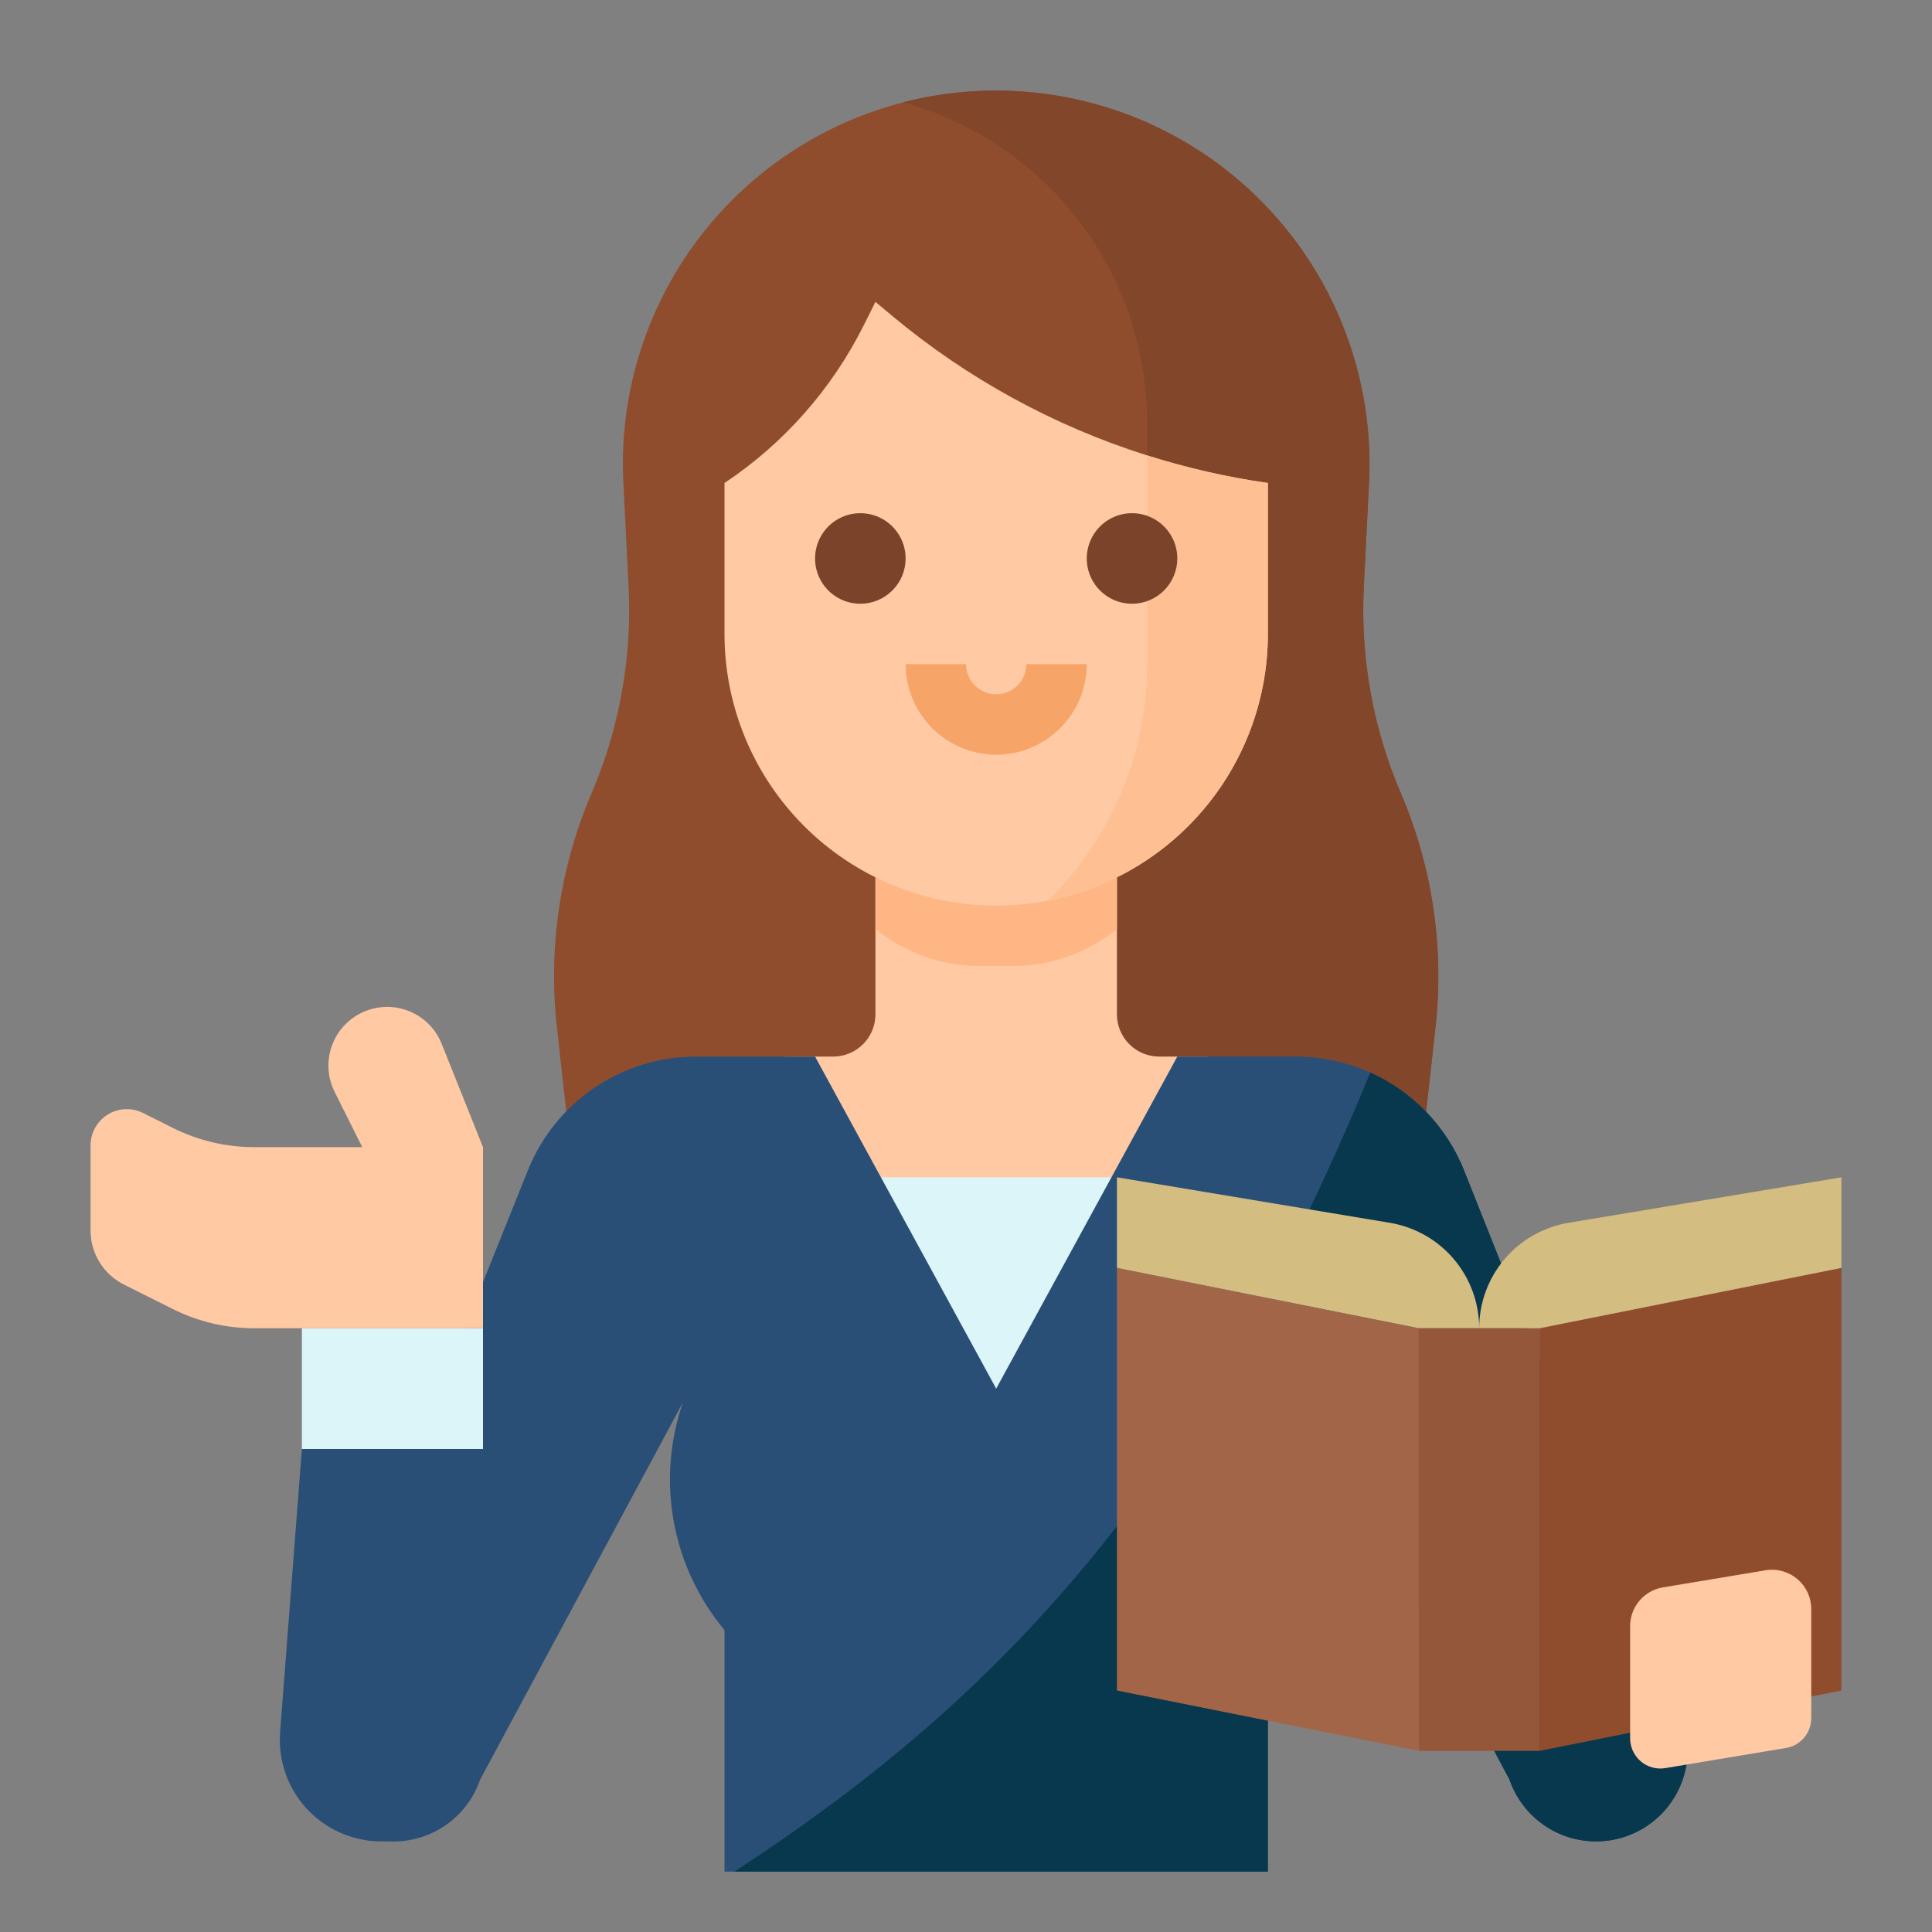 <svg width="64" height="64" viewBox="0 0 64 64" fill="none" xmlns="http://www.w3.org/2000/svg">
<rect x="0" y="0" width="64" height="64" fill="#808080" stroke="none"/>
<path d="M47.553 34.032L47.222 37L47 39H19L18.777 37L18.448 34.032C18.154 31.389 18.55 28.716 19.598 26.273C20.52 24.119 20.939 21.784 20.823 19.444L20.649 15.984C20.565 14.31 20.823 12.637 21.406 11.066C21.989 9.494 22.885 8.058 24.04 6.844C25.195 5.63 26.585 4.663 28.125 4.002C29.666 3.342 31.324 3.001 33 3.001C34.676 3.001 36.334 3.342 37.875 4.002C39.415 4.663 40.805 5.63 41.96 6.844C43.115 8.058 44.011 9.494 44.594 11.066C45.177 12.637 45.435 14.31 45.351 15.984L45.178 19.444C45.061 21.784 45.48 24.119 46.403 26.273C47.45 28.716 47.846 31.389 47.553 34.032Z" fill="#8F4D2E"/>
<path d="M47.553 34.031L47.223 37H36V26L38 22V14C37.999 11.589 37.206 9.246 35.745 7.329C34.283 5.412 32.232 4.028 29.908 3.389C31.786 2.907 33.751 2.872 35.645 3.289C37.538 3.705 39.308 4.561 40.81 5.786C42.313 7.012 43.507 8.573 44.295 10.344C45.084 12.115 45.446 14.047 45.352 15.984L45.178 19.444C45.061 21.784 45.48 24.119 46.403 26.273C47.45 28.716 47.846 31.389 47.553 34.031Z" fill="#82462A"/>
<path d="M38.4 35C38.216 35 38.034 34.964 37.864 34.894C37.694 34.823 37.54 34.72 37.41 34.59C37.28 34.46 37.177 34.306 37.106 34.136C37.036 33.966 37 33.784 37 33.6V27H29V33.6C29 33.784 28.964 33.966 28.894 34.136C28.823 34.306 28.72 34.46 28.59 34.59C28.46 34.72 28.306 34.823 28.136 34.894C27.966 34.964 27.784 35 27.6 35H26V41H40V35H38.4Z" fill="#FEC9A3"/>
<path d="M33.603 32C34.841 31.986 36.038 31.554 37 30.774V27H29V30.774C29.962 31.554 31.159 31.986 32.397 32H33.603Z" fill="#FEB784"/>
<path d="M42 16V21C42 23.387 41.052 25.676 39.364 27.364C37.676 29.052 35.387 30 33 30C30.613 30 28.324 29.052 26.636 27.364C24.948 25.676 24 23.387 24 21V16C25.966 14.69 27.556 12.889 28.613 10.775L29 10L29.567 10.474C32.052 12.544 34.916 14.111 38 15.086C39.306 15.5 40.644 15.806 42 16Z" fill="#FEC9A3"/>
<path d="M42 16V21C41.999 23.089 41.273 25.113 39.944 26.724C38.615 28.337 36.768 29.436 34.717 29.836C35.758 28.814 36.585 27.594 37.149 26.249C37.712 24.903 38.002 23.459 38 22V15.086C39.306 15.5 40.644 15.806 42 16Z" fill="#FEC093"/>
<path d="M28.5 20C28.203 20 27.913 19.912 27.667 19.747C27.42 19.582 27.228 19.348 27.114 19.074C27.001 18.8 26.971 18.498 27.029 18.207C27.087 17.916 27.23 17.649 27.439 17.439C27.649 17.23 27.916 17.087 28.207 17.029C28.498 16.971 28.8 17.001 29.074 17.114C29.348 17.228 29.582 17.42 29.747 17.667C29.912 17.913 30 18.203 30 18.5C30 18.898 29.841 19.279 29.56 19.56C29.279 19.841 28.898 20 28.5 20Z" fill="#7A432A"/>
<path d="M37.5 20C37.203 20 36.913 19.912 36.667 19.747C36.42 19.582 36.228 19.348 36.114 19.074C36.001 18.8 35.971 18.498 36.029 18.207C36.087 17.916 36.23 17.649 36.439 17.439C36.649 17.23 36.916 17.087 37.207 17.029C37.498 16.971 37.8 17.001 38.074 17.114C38.348 17.228 38.582 17.42 38.747 17.667C38.912 17.913 39 18.203 39 18.5C39 18.898 38.841 19.279 38.56 19.56C38.279 19.841 37.898 20 37.5 20Z" fill="#7A432A"/>
<path d="M33 25C32.205 24.999 31.442 24.683 30.88 24.12C30.317 23.558 30.001 22.795 30 22H32C32 22.265 32.105 22.52 32.293 22.707C32.48 22.895 32.735 23 33 23C33.265 23 33.52 22.895 33.707 22.707C33.895 22.52 34 22.265 34 22H36C35.999 22.795 35.683 23.558 35.12 24.12C34.558 24.683 33.795 24.999 33 25Z" fill="#F7A468"/>
<path d="M28 39H38V46H28V39Z" fill="#DBF5F8"/>
<path d="M53.371 60.959C52.662 61.077 51.934 60.939 51.316 60.571C50.699 60.202 50.232 59.626 50 58.945L43.395 46.554C43.816 47.811 43.908 49.155 43.664 50.458C43.42 51.761 42.847 52.98 42 54V62H24V54C23.141 52.968 22.562 51.733 22.32 50.412C22.079 49.091 22.182 47.73 22.62 46.461L15.908 58.945C15.65 59.703 15.104 60.328 14.387 60.684C13.671 61.041 12.842 61.1 12.083 60.849C11.323 60.598 10.693 60.056 10.33 59.343C9.968 58.63 9.902 57.802 10.146 57.04L17.489 38.764C17.935 37.652 18.704 36.7 19.696 36.029C20.688 35.358 21.859 35 23.056 35H27L33 46L39 35H42.929C44.13 35.001 45.303 35.362 46.297 36.036C47.291 36.711 48.06 37.668 48.504 38.784L55.763 57.04C55.895 57.455 55.937 57.893 55.885 58.326C55.834 58.758 55.689 59.174 55.462 59.546C55.236 59.917 54.931 60.236 54.571 60.48C54.21 60.724 53.801 60.887 53.371 60.959Z" fill="#2A4F77"/>
<path d="M9.279 57.376L10 48H16V57.634C16 58.527 15.646 59.383 15.014 60.014C14.383 60.645 13.527 61 12.635 61C12.171 61 11.712 60.904 11.287 60.718C10.862 60.533 10.48 60.261 10.165 59.921C9.85 59.581 9.609 59.179 9.456 58.741C9.304 58.303 9.243 57.839 9.279 57.376Z" fill="#2A4F77"/>
<path d="M12.353 33.413C12.07 33.483 11.807 33.617 11.583 33.803C11.358 33.988 11.179 34.222 11.057 34.487C10.935 34.752 10.875 35.04 10.879 35.331C10.884 35.623 10.954 35.909 11.085 36.17L12 38H8.416C7.485 38 6.566 37.783 5.733 37.367L4.737 36.868C4.554 36.777 4.35 36.734 4.146 36.743C3.942 36.752 3.743 36.813 3.569 36.921C3.395 37.029 3.252 37.179 3.152 37.357C3.052 37.536 3 37.737 3 37.942V40.764C3 41.135 3.103 41.499 3.299 41.816C3.494 42.132 3.773 42.387 4.106 42.553L5.733 43.367C6.566 43.783 7.485 44 8.416 44H16V38L14.631 34.577C14.456 34.14 14.129 33.782 13.71 33.568C13.291 33.353 12.809 33.298 12.353 33.413Z" fill="#FEC9A3"/>
<path d="M10 44H16V48H10V44Z" fill="#DBF5F8"/>
<path d="M53.372 60.958C52.662 61.076 51.934 60.939 51.316 60.57C50.699 60.201 50.233 59.625 50 58.944L43.395 46.553C43.816 47.81 43.908 49.154 43.664 50.457C43.42 51.76 42.847 52.98 42 53.999V61.999H24.329C32.583 56.609 39.547 49.769 45.392 35.529C46.813 36.168 47.929 37.335 48.504 38.783L55.763 57.039C55.895 57.454 55.937 57.892 55.886 58.325C55.834 58.757 55.69 59.173 55.463 59.545C55.236 59.917 54.932 60.235 54.571 60.479C54.21 60.723 53.801 60.886 53.372 60.958Z" fill="#08384D"/>
<path d="M47 58L37 56V42L47 44V58Z" fill="#A36548"/>
<path d="M51 58L61 56V42L51 44V58Z" fill="#8F4D2E"/>
<path d="M47 44H51V58H47V44Z" fill="#95573A"/>
<path d="M49 44C49 43.162 48.703 42.351 48.161 41.711C47.619 41.071 46.868 40.645 46.041 40.507L37 39V42L47 44H49C49 43.162 49.297 42.351 49.839 41.711C50.381 41.071 51.132 40.645 51.959 40.507L61 39V42L51 44H49Z" fill="#D4BD81"/>
<path d="M59.164 57.904L55.164 58.571C55.021 58.595 54.874 58.587 54.734 58.549C54.594 58.51 54.464 58.442 54.354 58.348C54.243 58.254 54.154 58.137 54.093 58.005C54.032 57.873 54 57.73 54 57.585V53.868C54 53.56 54.109 53.262 54.308 53.026C54.508 52.791 54.784 52.635 55.087 52.584L58.484 52.018C58.67 51.987 58.862 51.996 59.044 52.047C59.226 52.097 59.395 52.186 59.54 52.308C59.684 52.431 59.8 52.583 59.879 52.754C59.959 52.926 60 53.113 60 53.302V56.918C60 57.155 59.916 57.384 59.763 57.564C59.61 57.745 59.398 57.865 59.164 57.904Z" fill="#FEC9A3"/>
</svg>
